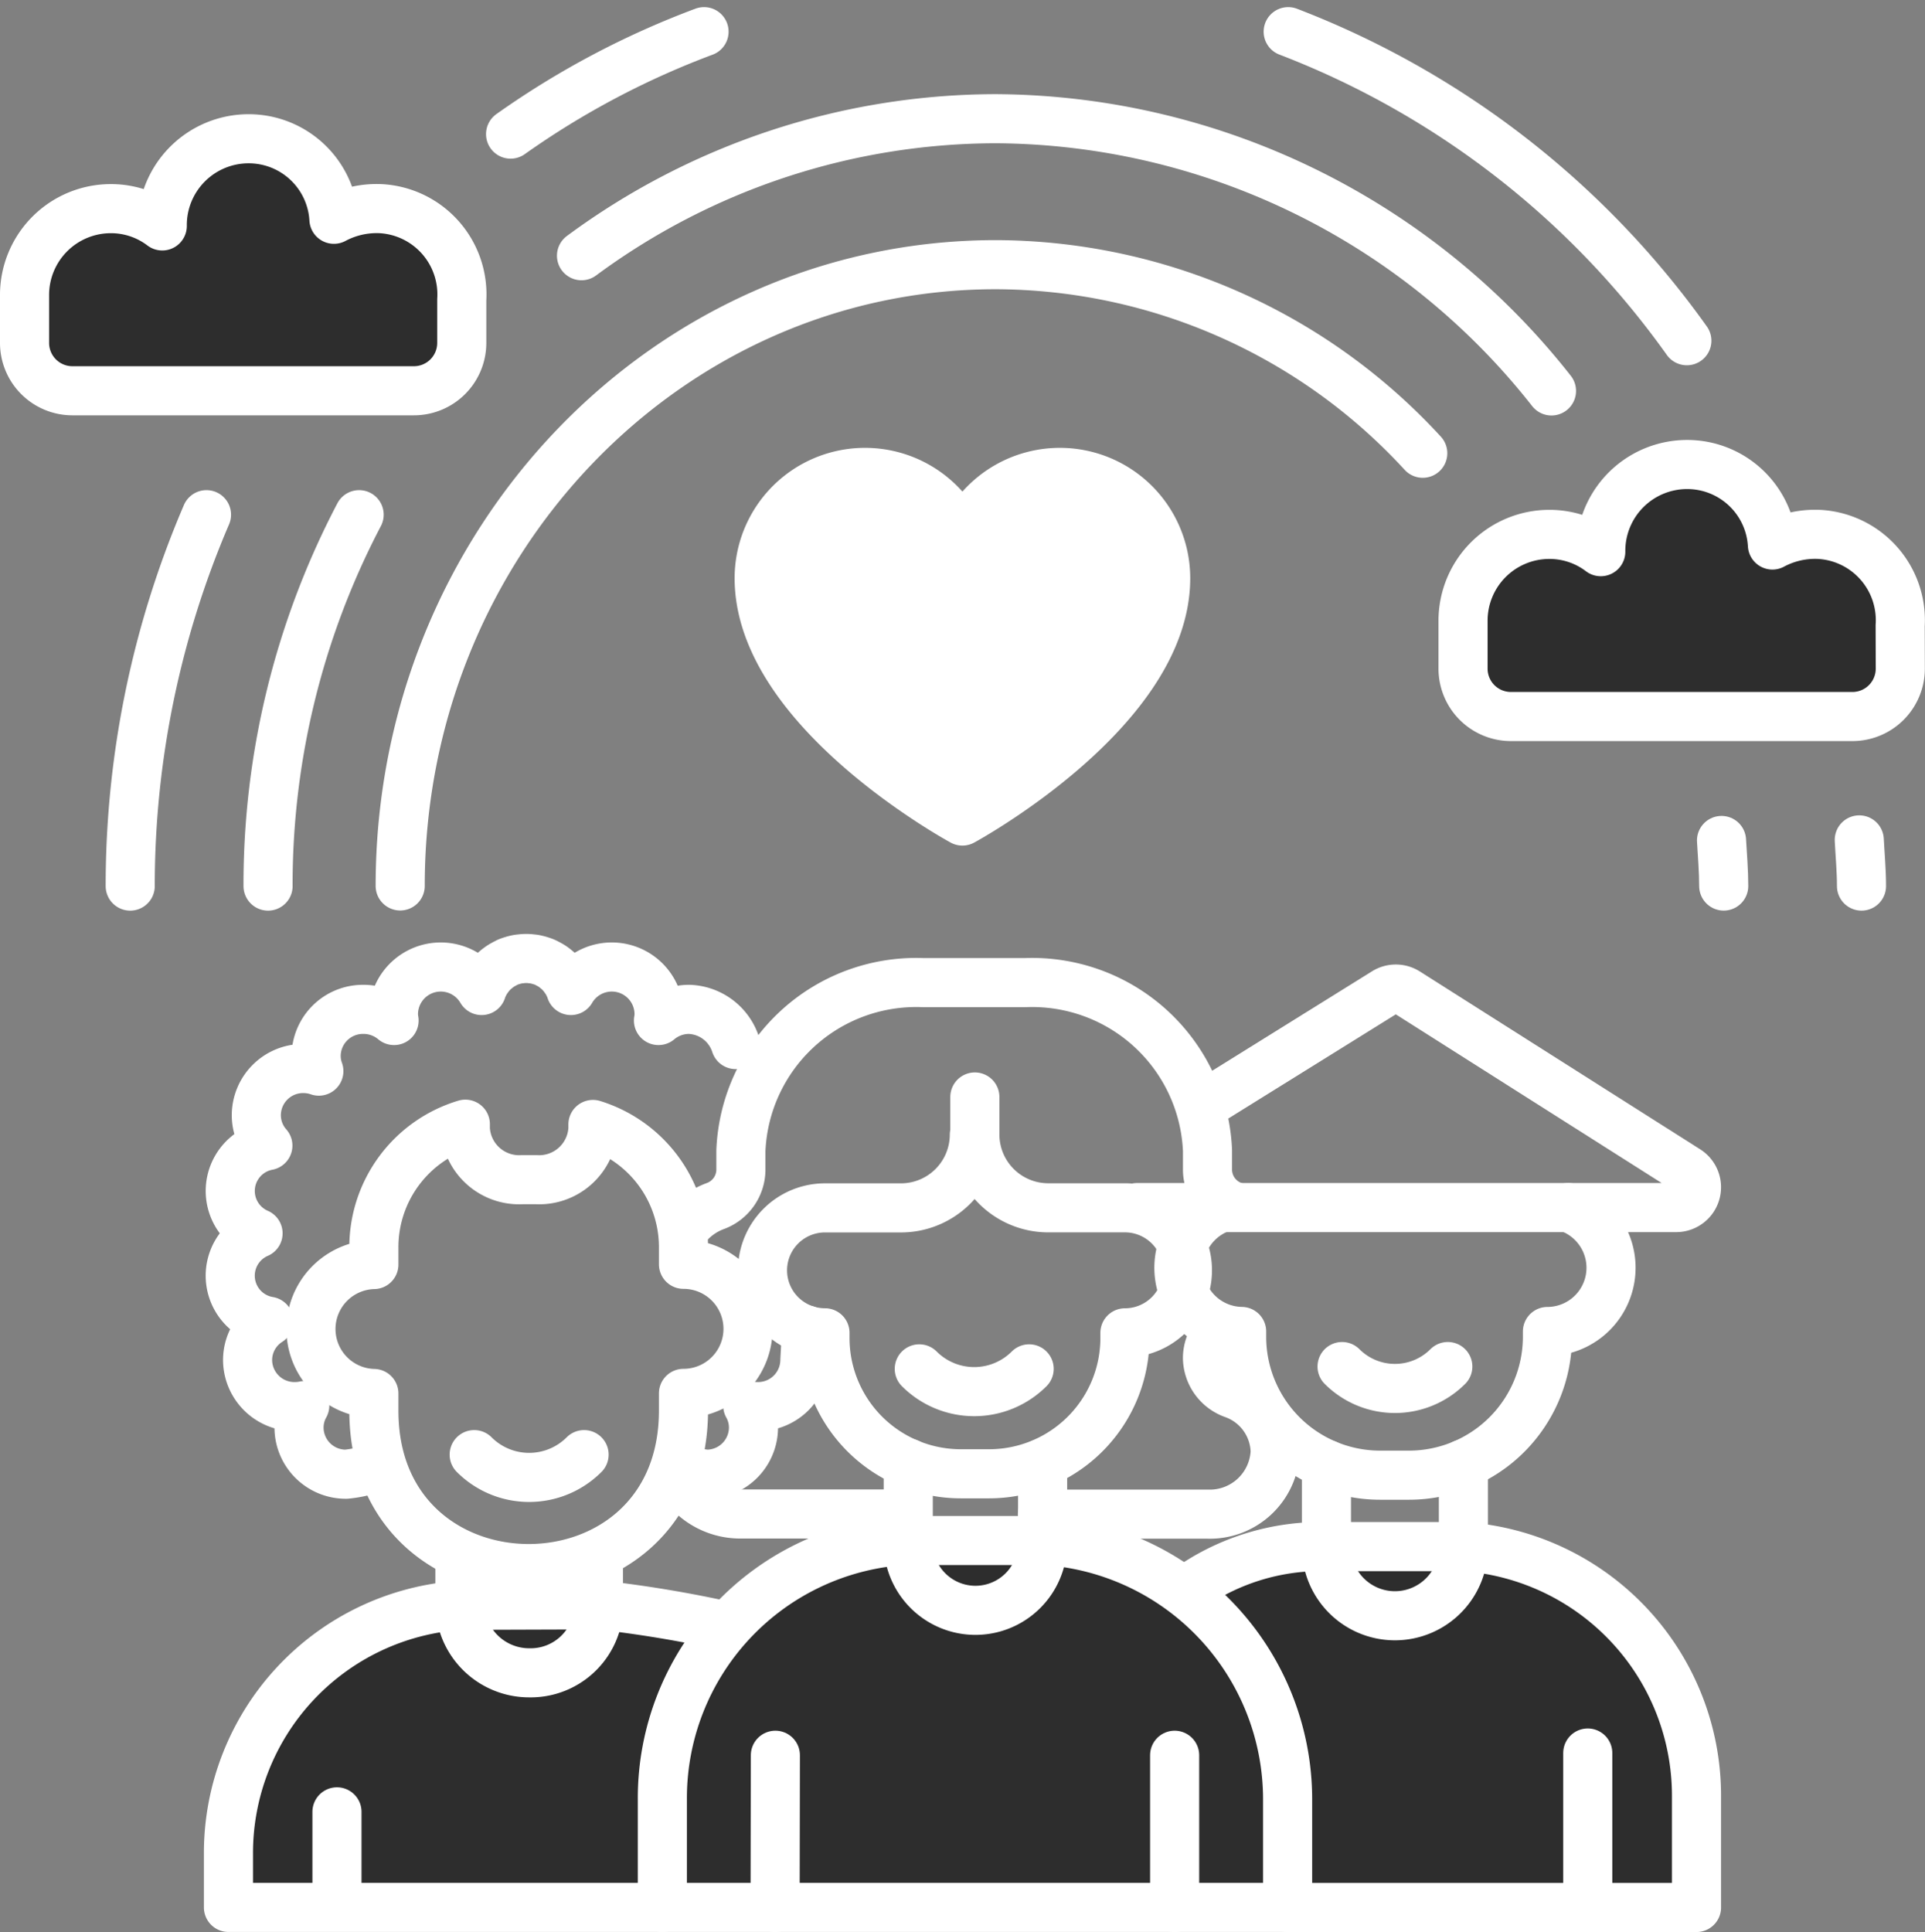<svg xmlns="http://www.w3.org/2000/svg" width="50.026" height="50.208" viewBox="0 0 50.026 50.208">
  <rect x="0" y="0" width="50.026" height="50.208" fill="#808080" stroke="none"/>
  <g id="icon-plurality" transform="translate(0.011 0.196)">
    <rect id="grid-50x50" width="50" height="50" fill="#ffb919" opacity="0"/>
    <g id="icon" transform="translate(0 0)">
      <path id="Path_590" data-name="Path 590" d="M50.04,16.27A2.232,2.232,0,0,0,47.931,13.9a2.352,2.352,0,0,0-1.211.276,2.218,2.218,0,0,0-2.213-2.092,2.244,2.244,0,0,0-2.248,2.247v.018a2.2,2.2,0,0,0-1.331-.449,2.243,2.243,0,0,0-2.248,2.247v1.243a1.244,1.244,0,0,0,1.243,1.243H48.8a1.244,1.244,0,0,0,1.243-1.243Z" transform="translate(-0.67 -0.209)" fill="#2d2d2d"/>
      <path id="Path_591" data-name="Path 591" d="M12,7.654A2.232,2.232,0,0,0,9.889,5.286a2.362,2.362,0,0,0-1.211.276A2.218,2.218,0,0,0,6.465,3.47,2.244,2.244,0,0,0,4.217,5.717v.018a2.2,2.2,0,0,0-1.331-.449A2.243,2.243,0,0,0,.638,7.533V8.776a1.244,1.244,0,0,0,1.243,1.243h8.877A1.244,1.244,0,0,0,12,8.776Z" transform="translate(-0.011 -0.06)" fill="#2d2d2d"/>
      <path id="Path_592" data-name="Path 592" d="M12,7.654A2.232,2.232,0,0,0,9.889,5.286a2.362,2.362,0,0,0-1.211.276A2.218,2.218,0,0,0,6.465,3.47,2.244,2.244,0,0,0,4.217,5.717v.018a2.2,2.2,0,0,0-1.331-.449A2.243,2.243,0,0,0,.638,7.533V8.776a1.244,1.244,0,0,0,1.243,1.243h8.877A1.244,1.244,0,0,0,12,8.776Z" transform="translate(-0.011 -0.06)" fill="none" stroke="#fff" stroke-linecap="round" stroke-linejoin="round" stroke-width="1.276"/>
      <path id="Path_593" data-name="Path 593" d="M5.415,13.411a24.455,24.455,0,0,0-1.982,9.651" transform="translate(-0.06 -0.232)" fill="none" stroke="#fff" stroke-linecap="round" stroke-linejoin="round" stroke-width="1.276"/>
      <path id="Path_594" data-name="Path 594" d="M9.445,13.411a20.687,20.687,0,0,0-2.367,9.651" transform="translate(-0.123 -0.232)" fill="none" stroke="#fff" stroke-linecap="round" stroke-linejoin="round" stroke-width="1.276"/>
      <path id="Path_595" data-name="Path 595" d="M37.146,11.7A15.124,15.124,0,0,0,26.053,6.8c-8.55,0-15.481,7.228-15.481,16.144" transform="translate(-0.183 -0.118)" fill="none" stroke="#fff" stroke-linecap="round" stroke-linejoin="round" stroke-width="1.276"/>
      <path id="Path_596" data-name="Path 596" d="M50.04,16.27A2.232,2.232,0,0,0,47.931,13.9a2.352,2.352,0,0,0-1.211.276,2.218,2.218,0,0,0-2.213-2.092,2.244,2.244,0,0,0-2.248,2.247v.018a2.2,2.2,0,0,0-1.331-.449,2.243,2.243,0,0,0-2.248,2.247v1.243a1.244,1.244,0,0,0,1.243,1.243H48.8a1.244,1.244,0,0,0,1.243-1.243Z" transform="translate(-0.67 -0.209)" fill="none" stroke="#fff" stroke-linecap="round" stroke-linejoin="round" stroke-width="1.276"/>
      <path id="Path_597" data-name="Path 597" d="M40.574,10.014A18.491,18.491,0,0,0,26.136,2.94,18.152,18.152,0,0,0,15.367,6.5" transform="translate(-0.266 -0.051)" fill="none" stroke="#fff" stroke-linecap="round" stroke-linejoin="round" stroke-width="1.276"/>
      <path id="Path_598" data-name="Path 598" d="M45.573,23.211c0-.4-.034-.79-.057-1.184" transform="translate(-0.789 -0.382)" fill="none" stroke="#fff" stroke-linecap="round" stroke-linejoin="round" stroke-width="1.276"/>
      <path id="Path_599" data-name="Path 599" d="M49.217,23.211c0-.406-.038-.8-.058-1.2" transform="translate(-0.852 -0.381)" fill="none" stroke="#fff" stroke-linecap="round" stroke-linejoin="round" stroke-width="1.276"/>
      <path id="Path_600" data-name="Path 600" d="M19.007,42.8a31.829,31.829,0,0,0-3.361-.559l-3.6.012a6.452,6.452,0,0,0-6.016,6.466v1.384h2.82l0-2.483,0,2.483h8.459" transform="translate(-0.104 -0.732)" fill="#2d2d2d"/>
      <path id="Path_601" data-name="Path 601" d="M34,50.078H44.621V47.163A6.49,6.49,0,0,0,38.563,40.7L35,40.7a5.955,5.955,0,0,0-3.616,1.118" transform="translate(-0.544 -0.705)" fill="#2d2d2d"/>
      <path id="Path_602" data-name="Path 602" d="M19.007,42.8a31.829,31.829,0,0,0-3.361-.559l-3.6.012a6.452,6.452,0,0,0-6.016,6.466v1.384h2.82l0-2.483,0,2.483h8.459" transform="translate(-0.104 -0.732)" fill="none" stroke="#fff" stroke-linecap="round" stroke-linejoin="round" stroke-width="1.276"/>
      <path id="Path_603" data-name="Path 603" d="M15.752,41.281v1.138a1.773,1.773,0,0,1-1.8,1.571,1.8,1.8,0,0,1-1.8-1.8v-.907" transform="translate(-0.211 -0.715)" fill="none" stroke="#fff" stroke-linecap="round" stroke-linejoin="round" stroke-width="1.276"/>
      <path id="Path_604" data-name="Path 604" d="M9.743,38.415a3.15,3.15,0,0,1-.653.135,1.216,1.216,0,0,1-1.225-1.208,1.171,1.171,0,0,1,.149-.576,1.272,1.272,0,0,1-.26.027,1.217,1.217,0,0,1-1.226-1.208,1.2,1.2,0,0,1,.553-1.01A1.2,1.2,0,0,1,6.8,32.29a1.2,1.2,0,0,1,.255-2.28,1.192,1.192,0,0,1-.3-.795,1.216,1.216,0,0,1,1.225-1.208,1.231,1.231,0,0,1,.4.068,1.169,1.169,0,0,1-.07-.4A1.216,1.216,0,0,1,9.535,26.47a1.23,1.23,0,0,1,.8.29,1,1,0,0,1-.016-.18,1.229,1.229,0,0,1,2.291-.6.823.823,0,0,1,.06-.145.922.922,0,0,1,.1-.166c.018-.027.038-.053.06-.08s.049-.057.076-.084l.007-.007a.937.937,0,0,1,.083-.072c.029-.027.063-.048.093-.071a.967.967,0,0,1,.1-.059c.033-.02.067-.035.1-.053h0a1.078,1.078,0,0,1,.112-.039.865.865,0,0,1,.1-.027l.029-.007a.742.742,0,0,1,.1-.013.92.92,0,0,1,.139-.009.907.907,0,0,1,.138.009.758.758,0,0,1,.1.013l.028.007a.818.818,0,0,1,.1.027,1,1,0,0,1,.112.039h0a1.165,1.165,0,0,1,.105.053,1.059,1.059,0,0,1,.1.059.932.932,0,0,1,.093.071.814.814,0,0,1,.083.072l.007.007c.027.027.051.055.076.084a.843.843,0,0,1,.06.08.912.912,0,0,1,.1.166.823.823,0,0,1,.06.145,1.229,1.229,0,0,1,2.291.6.913.913,0,0,1-.016.18,1.234,1.234,0,0,1,.8-.29,1.317,1.317,0,0,1,1.206.914" transform="translate(-0.105 -0.436)" fill="none" stroke="#fff" stroke-linecap="round" stroke-linejoin="round" stroke-width="1.276"/>
      <path id="Path_605" data-name="Path 605" d="M21.26,34.972l-.042.783a1.216,1.216,0,0,1-1.225,1.208,1.337,1.337,0,0,1-.26-.026,1.167,1.167,0,0,1,.149.575,1.216,1.216,0,0,1-1.225,1.208,2.388,2.388,0,0,1-.633-.156" transform="translate(-0.312 -0.606)" fill="none" stroke="#fff" stroke-linecap="round" stroke-linejoin="round" stroke-width="1.276"/>
      <path id="Path_606" data-name="Path 606" d="M17.893,36.97v-.445a1.677,1.677,0,0,0,0-3.354v-.445a3.338,3.338,0,0,0-2.353-3.189v.118a1.4,1.4,0,0,1-1.472,1.317h-.372a1.4,1.4,0,0,1-1.472-1.317V29.53a3.338,3.338,0,0,0-2.377,3.2v.447a1.676,1.676,0,0,0,0,3.351v.446C9.846,42.443,17.893,42.45,17.893,36.97Z" transform="translate(-0.142 -0.512)" fill="none" stroke="#fff" stroke-linecap="round" stroke-linejoin="round" stroke-width="1.276"/>
      <path id="Path_607" data-name="Path 607" d="M15.385,38.268a2.018,2.018,0,0,1-2.856,0" transform="translate(-0.217 -0.663)" fill="none" stroke="#fff" stroke-linecap="round" stroke-linejoin="round" stroke-width="1.276"/>
      <path id="Path_608" data-name="Path 608" d="M34,50.078H44.621V47.163A6.49,6.49,0,0,0,38.563,40.7L35,40.7a5.955,5.955,0,0,0-3.616,1.118" transform="translate(-0.544 -0.705)" fill="none" stroke="#fff" stroke-linecap="round" stroke-linejoin="round" stroke-width="1.276"/>
      <path id="Path_609" data-name="Path 609" d="M38.627,38.516v2.122a1.78,1.78,0,1,1-3.559,0V38.526" transform="translate(-0.608 -0.668)" fill="none" stroke="#fff" stroke-linecap="round" stroke-linejoin="round" stroke-width="1.276"/>
      <path id="Path_610" data-name="Path 610" d="M32.28,31.735a1.655,1.655,0,0,0,.516,3.219v.135a3.6,3.6,0,0,0,3.6,3.6h.747a3.6,3.6,0,0,0,3.6-3.6v-.134a1.656,1.656,0,0,0,.541-3.22" transform="translate(-0.54 -0.55)" fill="none" stroke="#fff" stroke-linecap="round" stroke-linejoin="round" stroke-width="1.276"/>
      <path id="Path_611" data-name="Path 611" d="M31.818,28.951,36.5,26.038a.532.532,0,0,1,.567,0l7.286,4.622a.529.529,0,0,1-.284.975H30.058" transform="translate(-0.521 -0.45)" fill="none" stroke="#fff" stroke-linecap="round" stroke-linejoin="round" stroke-width="1.276"/>
      <line id="Line_49" data-name="Line 49" y1="4.014" transform="translate(41.251 45.359)" fill="none" stroke="#fff" stroke-linecap="round" stroke-linejoin="round" stroke-width="1.276"/>
      <path id="Path_612" data-name="Path 612" d="M38.229,35.939a1.943,1.943,0,0,1-2.748,0" transform="translate(-0.615 -0.623)" fill="none" stroke="#fff" stroke-linecap="round" stroke-linejoin="round" stroke-width="1.276"/>
      <path id="Path_613" data-name="Path 613" d="M27.459,40.54h-3.7a6.708,6.708,0,0,0-6.254,6.721v2.813H33.754V47.262a6.744,6.744,0,0,0-6.295-6.722" transform="translate(-0.303 -0.703)" fill="#2d2d2d"/>
      <path id="Path_614" data-name="Path 614" d="M27.459,40.54h-3.7a6.708,6.708,0,0,0-6.254,6.721v2.813H33.754V47.262A6.744,6.744,0,0,0,27.459,40.54Z" transform="translate(-0.303 -0.703)" fill="none" stroke="#fff" stroke-linecap="round" stroke-linejoin="round" stroke-width="1.276"/>
      <path id="Path_615" data-name="Path 615" d="M18.175,39.208a1.814,1.814,0,0,0,1.383.619h1.057l3.284,0" transform="translate(-0.315 -0.68)" fill="none" stroke="#fff" stroke-linecap="round" stroke-linejoin="round" stroke-width="1.276"/>
      <path id="Path_616" data-name="Path 616" d="M32.356,31.595a1.011,1.011,0,0,1-.672-.934v-.509a4.56,4.56,0,0,0-4.732-4.366H24.289a4.559,4.559,0,0,0-4.731,4.366v.509a1.012,1.012,0,0,1-.672.934,1.756,1.756,0,0,0-.7.482" transform="translate(-0.315 -0.447)" fill="none" stroke="#fff" stroke-linecap="round" stroke-linejoin="round" stroke-width="1.276"/>
      <path id="Path_617" data-name="Path 617" d="M27.557,39.757l3.232,0h1.057a1.7,1.7,0,0,0,1.76-1.624,1.631,1.631,0,0,0-1.088-1.5,1.01,1.01,0,0,1-.672-.934v0a.979.979,0,0,1,.325-.722" transform="translate(-0.478 -0.606)" fill="none" stroke="#fff" stroke-linecap="round" stroke-linejoin="round" stroke-width="1.276"/>
      <path id="Path_618" data-name="Path 618" d="M27.5,38.491v2.081a1.746,1.746,0,0,1-3.492,0V38.491" transform="translate(-0.416 -0.667)" fill="none" stroke="#fff" stroke-linecap="round" stroke-linejoin="round" stroke-width="1.276"/>
      <path id="Path_619" data-name="Path 619" d="M25.66,29.792a1.908,1.908,0,0,1-1.9,1.9l-1.982,0a1.623,1.623,0,0,0,0,3.246v.132a3.531,3.531,0,0,0,3.531,3.532h.733a3.531,3.531,0,0,0,3.531-3.532v-.131a1.624,1.624,0,0,0,0-3.249h-2a1.908,1.908,0,0,1-1.9-1.9v-.98" transform="translate(-0.35 -0.499)" fill="none" stroke="#fff" stroke-linecap="round" stroke-linejoin="round" stroke-width="1.276"/>
      <path id="Path_620" data-name="Path 620" d="M27.155,36A2.018,2.018,0,0,1,24.3,36" transform="translate(-0.421 -0.624)" fill="none" stroke="#fff" stroke-linecap="round" stroke-linejoin="round" stroke-width="1.276"/>
      <line id="Line_50" data-name="Line 50" x1="0.007" y2="3.956" transform="translate(20.132 45.417)" fill="none" stroke="#fff" stroke-linecap="round" stroke-linejoin="round" stroke-width="1.276"/>
      <line id="Line_51" data-name="Line 51" y2="3.956" transform="translate(30.515 45.417)" fill="none" stroke="#fff" stroke-linecap="round" stroke-linejoin="round" stroke-width="1.276"/>
      <path id="Path_621" data-name="Path 621" d="M18.519.638A22.014,22.014,0,0,0,13.492,3.3" transform="translate(-0.234 -0.011)" fill="none" stroke="#fff" stroke-linecap="round" stroke-linejoin="round" stroke-width="1.276"/>
      <path id="Path_622" data-name="Path 622" d="M44.416,8.669A22.7,22.7,0,0,0,34.056.638" transform="translate(-0.59 -0.011)" fill="none" stroke="#fff" stroke-linecap="round" stroke-linejoin="round" stroke-width="1.276"/>
      <path id="Path_623" data-name="Path 623" d="M25.348,21.353s5.282-2.862,5.282-6.311a2.75,2.75,0,0,0-5.282-1.072,2.75,2.75,0,0,0-5.282,1.072c0,3.449,5.282,6.311,5.282,6.311" transform="translate(-0.348 -0.213)" fill="#fff"/>
      <path id="Path_624" data-name="Path 624" d="M25.348,21.353s5.282-2.862,5.282-6.311a2.75,2.75,0,0,0-5.282-1.072,2.75,2.75,0,0,0-5.282,1.072C20.066,18.492,25.348,21.353,25.348,21.353Z" transform="translate(-0.348 -0.213)" fill="none" stroke="#fff" stroke-linecap="round" stroke-linejoin="round" stroke-width="1.276"/>
    </g>
  </g>
</svg>
